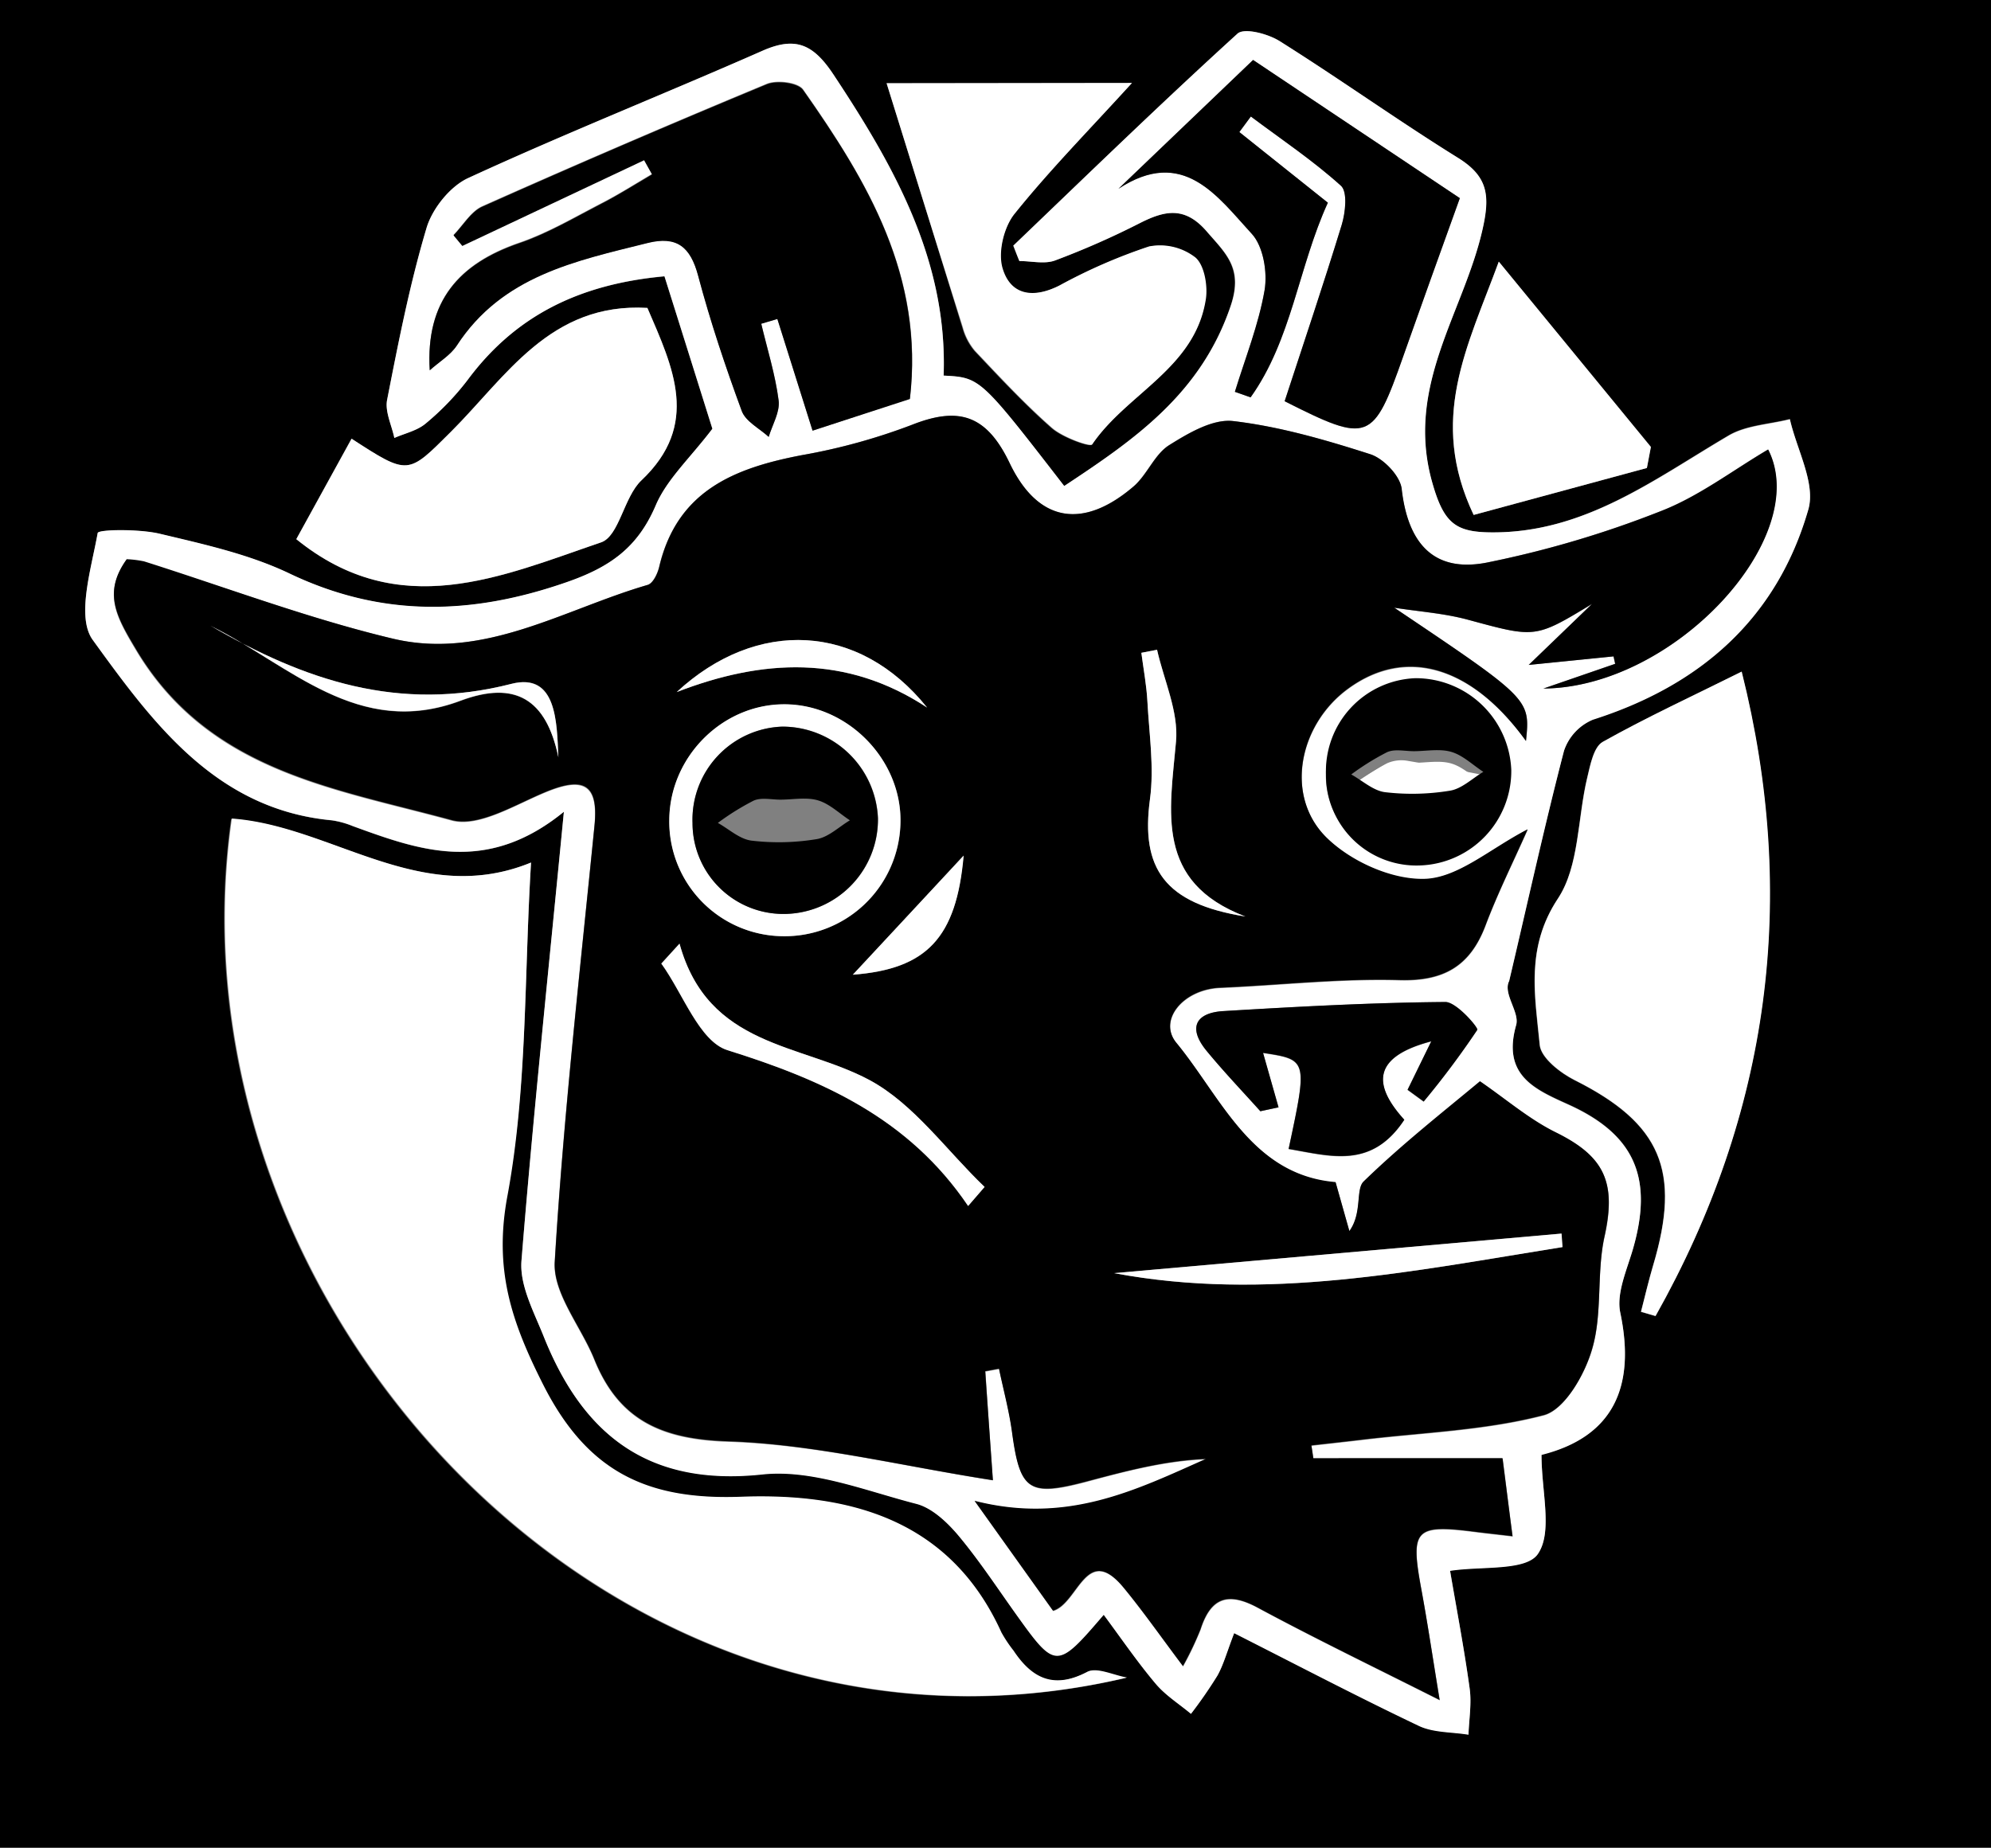 <svg id="Layer_1" data-name="Layer 1" xmlns="http://www.w3.org/2000/svg" width="328.58" height="305" viewBox="0 0 328.58 305">
  <rect x="0" y="0" width="328.58" height="305" fill="#808080" stroke="none"/>
  <title>Black_Background</title>
  <g>
    <path d="M0,0V305H328.58V0ZM93.06,134c-12.77,10.43-23.8,6.41-34.85,2.38a14.63,14.63,0,0,0-3.45-.95c-19.08-1.82-29.52-16.05-39.45-29.77-2.75-3.79-.24-11.77.81-17.65.11-.61,6.85-.69,10.25.12,7.25,1.73,14.72,3.37,21.4,6.56,15.24,7.28,30.06,6.9,45.76,1.43,7.1-2.47,11.72-5.67,14.68-12.66,1.84-4.32,5.64-7.77,9.36-12.66-2.37-7.55-5.21-16.6-7.91-25.17C95.55,46.9,85,52.15,77.14,62.74a43.84,43.84,0,0,1-6.88,7.14c-1.4,1.19-3.43,1.62-5.18,2.39-.44-2.11-1.58-4.36-1.19-6.3,1.86-9.48,3.72-19,6.47-28.23,1-3.25,3.91-7,6.91-8.35,16-7.36,32.43-13.9,48.56-21,5.46-2.41,8.39-1.11,11.71,3.91C147.62,27.49,156.4,43.05,155.73,62c6.05.34,6.05.34,19.9,18.25,11.57-7.65,22.6-15.25,27.48-29.83,2-6.15-.82-8.54-4-12.24-3.61-4.16-6.92-3.43-11-1.36a135.46,135.46,0,0,1-14,6.17c-1.74.65-3.92.1-5.9.1-.33-.84-.65-1.69-1-2.54,12.28-11.72,24.47-23.56,37-35,1.12-1,5.07,0,7,1.27,9.9,6.23,19.43,13.05,29.36,19.22,5,3.1,5.35,6.25,4.05,11.93-3.13,13.71-12.79,25.77-8.27,41.7,1.89,6.68,3.83,8.15,9.62,8.21,15.37.17,26.93-8.74,39.26-16,2.91-1.73,6.74-1.86,10.15-2.73,1.13,5,4.28,10.58,3.05,14.88-5.2,18.08-17.91,29.09-35.56,34.71a8.5,8.5,0,0,0-4.77,5.15c-3.27,12.61-6.09,25.33-9.05,38-1.07,2.06,1.75,5.14,1.16,7.25-2.35,8.34,3.1,10.65,8.63,13.15,10.9,4.93,14.05,12.06,10.64,23.84-1,3.45-2.76,7.29-2.09,10.5,2.6,12.41-1.28,20.53-13,23.47,0,6.08,1.88,12.76-.6,16.36-2,2.86-9.28,2-14.49,2.78,1.09,6.37,2.33,12.87,3.23,19.41.35,2.49-.1,5.09-.19,7.64-2.75-.45-5.78-.31-8.2-1.46-10.12-4.82-20.06-10-30.47-15.3-1.21,3.17-1.75,5.24-2.76,7a75.57,75.57,0,0,1-4.37,6.32c-2-1.64-4.22-3-5.85-5-3-3.58-5.67-7.47-8.55-11.35-7.74,9-7.95,9-14.45-.07-3.15-4.41-6.14-9-9.61-13.11-1.82-2.17-4.3-4.48-6.88-5.14-8.38-2.16-17.16-5.73-25.39-4.85-18.8,2-29.63-6.48-36.15-22.92-1.59-4-3.92-8.32-3.61-12.31C88,184.44,90.47,160.78,93.06,134Zm-5.42,8.41c-1.14,18.47-.59,37.08-4,54.92-2.32,12.22.61,20.85,5.81,31.17,7.24,14.39,17,19.21,32.69,18.63,17.66-.65,34.5,3.55,43,22.4a22.46,22.46,0,0,0,2,3c3.08,4.64,6.7,6.37,12.17,3.51,1.6-.84,4.34.56,6.56.93-84.6,20-159.11-61.38-147.72-141.79C54.78,136.31,69.43,149.84,87.64,142.38Zm185.58,74.85-2.43-.7c.67-2.55,1.28-5.12,2-7.64,4.67-15.65,1.26-23.45-12.89-30.57-2.4-1.2-5.62-3.7-5.82-5.85-.78-8.11-2.35-16.05,3-24.15,3.53-5.34,3.23-13.24,4.84-19.95.5-2.1,1.06-5.07,2.55-5.91,7.32-4.11,14.95-7.64,22.93-11.6Q301.42,167,273.22,217.23ZM106.84,50.83c4.26,9.89,8.76,19.24-1,28.48-2.9,2.75-3.67,9.21-6.66,10.23C82.75,95.14,65.92,102.81,48.9,89L58,72.42c9.4,6.09,9.26,6,16.35-1.1C83.54,62.19,90.78,49.89,106.84,50.83Zm39.48-37.09h40.41c-7.12,7.82-13.6,14.41-19.36,21.58-1.76,2.19-2.74,6.35-2,9,1.34,4.55,5.16,5,9.42,2.84a90,90,0,0,1,14.76-6.43,9.51,9.51,0,0,1,7.63,1.81c1.48,1.24,2.07,4.63,1.74,6.86-1.7,11.43-13,15.53-18.75,24-.31.46-4.85-1.16-6.63-2.73-4.49-3.94-8.59-8.36-12.71-12.72a10,10,0,0,1-2-3.82C154.75,40.86,150.64,27.62,146.32,13.74ZM243.2,85c-7.49-15.81-1.09-27.54,4.15-41.81l25.1,30.59-.66,3.47Z"/>
    <path d="M93.06,134c-2.59,26.81-5.11,50.47-7,74.17-.31,4,2,8.32,3.61,12.31,6.52,16.44,17.35,24.93,36.15,22.92,8.23-.88,17,2.69,25.39,4.85,2.58.66,5.06,3,6.88,5.14,3.47,4.14,6.46,8.7,9.61,13.11,6.5,9.09,6.71,9.11,14.45.07,2.88,3.88,5.53,7.77,8.55,11.35,1.63,1.94,3.88,3.34,5.85,5a75.57,75.57,0,0,0,4.37-6.32c1-1.8,1.55-3.87,2.76-7,10.41,5.27,20.35,10.48,30.47,15.3,2.42,1.15,5.45,1,8.2,1.46.09-2.55.54-5.15.19-7.64-.9-6.54-2.14-13-3.23-19.41,5.21-.81,12.52.08,14.49-2.78,2.48-3.6.6-10.28.6-16.36,11.72-2.94,15.6-11.06,13-23.47-.67-3.21,1.09-7.05,2.09-10.5,3.41-11.78.26-18.91-10.64-23.84-5.53-2.5-11-4.81-8.63-13.15.59-2.11-2.23-5.19-1.16-7.25,3-12.69,5.78-25.41,9.05-38a8.5,8.5,0,0,1,4.77-5.15c17.65-5.62,30.36-16.63,35.56-34.71,1.23-4.3-1.92-9.88-3.05-14.88-3.41.87-7.24,1-10.15,2.73C273,79.14,261.4,88.05,246,87.88c-5.79-.06-7.73-1.53-9.62-8.21-4.52-15.93,5.14-28,8.27-41.7,1.3-5.68.95-8.83-4.05-11.93-9.93-6.17-19.46-13-29.36-19.22-1.93-1.23-5.88-2.28-7-1.27-12.56,11.41-24.75,23.25-37,35,.32.85.64,1.7,1,2.54,2,0,4.16.55,5.9-.1a135.46,135.46,0,0,0,14-6.17c4.09-2.07,7.4-2.8,11,1.36,3.21,3.7,6.08,6.09,4,12.24C198.23,65,187.2,72.57,175.63,80.22,161.78,62.31,161.78,62.31,155.73,62c.67-18.92-8.11-34.48-18.19-49.71-3.32-5-6.25-6.32-11.71-3.91C109.7,15.49,93.3,22,77.27,29.39c-3,1.38-6,5.1-6.91,8.35C67.61,47,65.75,56.49,63.89,66c-.39,1.94.75,4.19,1.19,6.3,1.75-.77,3.78-1.2,5.18-2.39a43.84,43.84,0,0,0,6.88-7.14C85,52.15,95.55,46.9,109.66,45.6c2.7,8.57,5.54,17.62,7.91,25.17-3.72,4.89-7.52,8.34-9.36,12.66-3,7-7.58,10.19-14.68,12.66-15.7,5.47-30.52,5.85-45.76-1.43-6.68-3.19-14.15-4.83-21.4-6.56-3.4-.81-10.14-.73-10.25-.12-1.05,5.88-3.56,13.86-.81,17.65,9.93,13.72,20.37,28,39.45,29.77a14.63,14.63,0,0,1,3.45.95C69.26,140.38,80.29,144.4,93.06,134Zm70.8,110.37c-15.38-2.4-29.47-5.93-43.65-6.36-10.93-.34-18.07-3.43-22.16-13.58-2.19-5.41-6.83-10.88-6.52-16.08,1.44-24.07,4.17-48,6.56-72,.68-6.81-1.81-8.06-7.76-5.66-5.18,2.09-11.29,6-15.82,4.77-19.24-5.26-40-8-52-28-3.27-5.49-5.6-9.46-1.63-15a17.24,17.24,0,0,1,2.88.36C37.47,97,51,102.14,64.87,105.44c15,3.54,28.19-4.86,42-8.89.86-.25,1.64-1.86,1.9-3,3-12.61,12.51-16.32,23.61-18.43a99.17,99.17,0,0,0,18.11-5c7.7-3,12.29-1.65,16.11,6.34,4.74,9.9,12.21,10.9,20.45,3.84,2.24-1.93,3.44-5.26,5.83-6.79,3.19-2,7.25-4.42,10.63-4,7.65.9,15.22,3.1,22.6,5.47,2.18.7,4.92,3.56,5.18,5.7,1.07,9,5.31,13.87,14,12.2a168.4,168.4,0,0,0,28.75-8.5c6.27-2.42,11.84-6.71,17.73-10.18,7.35,14.41-15.42,39.29-37.08,39.46l11.84-4.08-.27-1.23-14,1.41L262.75,99.7c-9.4,5.72-9.36,5.59-20.42,2.62-4-1.07-8.14-1.34-12.22-2,22.45,15.13,22.45,15.13,21.74,22C242.9,110,232,106.78,222.48,113.75c-8.08,5.9-10.51,17.65-3.58,24.54,4,4,10.86,7.07,16.28,6.86s10.8-5,16.95-8.18c-2.41,5.44-4.95,10.5-6.93,15.78-2.56,6.82-6.94,9.3-14.26,9.09-9.84-.28-19.7.85-29.56,1.27-6.14.26-10.29,5.37-7.22,9.1,7.41,9,12.4,21.83,26.27,23,.79,2.79,1.53,5.43,2.28,8.07,2.15-3,1-6.87,2.34-8.17,6.28-6.11,13.23-11.51,19.21-16.55,4.29,2.94,8.13,6.27,12.53,8.44,8.09,4,10,8.31,8,17.27-1.31,6-.32,12.57-2,18.39-1.23,4.23-4.57,10.06-8,11-9.69,2.53-19.95,2.86-30,4.06-2.78.33-5.57.63-8.35.95l.32,2.11H248c.52,4,1,8.08,1.65,12.87-2.89-.34-4.6-.52-6.3-.74-9.82-1.24-10.57-.39-8.78,9.36,1,5.57,1.86,11.17,3.05,18.42-11-5.54-20.6-10.18-30-15.24-4.91-2.65-7.76-1.73-9.47,3.58a53.26,53.26,0,0,1-2.89,6.06c-3.63-4.83-6.55-9-9.79-12.95-6.18-7.48-7.48,2.58-11.65,3.81l-12.94-18.13c15.33,3.92,26.68-1.82,38.17-6.92-6.85.27-13.35,2-19.86,3.76-9.41,2.47-10.84,1.42-12.14-8.18-.48-3.53-1.42-7-2.15-10.48l-2.27.42C163,232.12,163.4,237.85,163.86,244.34ZM134.1,71.09c-2.08-6.63-3.95-12.55-5.81-18.47l-2.66.79c1,4.22,2.32,8.4,2.87,12.68.24,1.91-1,4-1.64,6-1.53-1.41-3.81-2.54-4.45-4.29-2.7-7.34-5.17-14.79-7.2-22.34-1.28-4.77-3.52-6.58-8.34-5.38-11.9,3-24,5.41-31.47,16.87-1,1.58-2.85,2.64-4.47,4.09-.7-11.48,4.94-17.61,14.8-21,4.77-1.64,9.21-4.28,13.73-6.61,2.79-1.44,5.45-3.14,8.16-4.73l-1.31-2.35-30,14.15-1.45-1.75c1.58-1.62,2.86-3.9,4.77-4.74q23.34-10.39,46.92-20.19c1.67-.69,5.19-.26,6,.95,10.58,15.11,20,30.76,17.62,51Zm72.29-5.5-2.6-.91c1.71-5.58,3.93-11.06,4.9-16.77.5-3-.21-7.25-2.11-9.31-5.67-6.17-11.3-14.46-22-7.44L206.8,9.9l34.12,22.81c-3.28,9.15-6.36,17.61-9.34,26.11-5,14.13-5.69,14.44-19.57,7.41,3.16-9.66,6.44-19.32,9.41-29.09.62-2,1-5.47-.11-6.47-4.63-4.18-9.86-7.69-14.88-11.44l-1.9,2.57,14.61,11.66C214.28,44.11,213.17,56.09,206.39,65.59ZM211,182.79l-3,.65c-3-3.34-6.07-6.57-8.9-10-3.12-3.82-1.73-6.26,2.81-6.53,12.2-.73,24.41-1.4,36.62-1.5,1.83,0,5.49,4.26,5.27,4.6a142.76,142.76,0,0,1-8.86,11.86l-2.66-1.94,3.91-8c-9.75,2.57-9.67,7.19-4.45,12.95-5.41,8.19-12.14,6-19.09,4.82,3.14-14.73,3.14-14.73-4.22-15.86ZM233.43,114c8.15-.05,14.64,6,14.78,13.72s-6.07,14-14.22,14.26c-8.65.24-15.29-6-15.18-14.15C218.92,120,225.2,114.09,233.43,114Z" style="fill: #fff"/>
    <path d="M87.64,142.38c-18.21,7.46-32.86-6.07-49.37-7.26C26.88,215.53,101.39,296.89,186,276.91c-2.22-.37-5-1.77-6.56-.93-5.47,2.86-9.09,1.13-12.17-3.51a22.46,22.46,0,0,1-2-3c-8.54-18.85-25.38-23.05-43-22.4-15.65.58-25.45-4.24-32.69-18.63-5.2-10.32-8.13-18.95-5.81-31.17C87.05,179.46,86.5,160.85,87.64,142.38Z" style="fill: #fff"/>
    <path d="M273.22,217.23Q301.51,167,287.44,110.86c-8,4-15.61,7.49-22.93,11.6-1.49.84-2.05,3.81-2.55,5.91-1.61,6.71-1.31,14.61-4.84,19.95-5.36,8.1-3.79,16-3,24.15.2,2.15,3.42,4.65,5.82,5.85,14.15,7.12,17.56,14.92,12.89,30.57-.75,2.52-1.36,5.09-2,7.64Z" style="fill: #fff"/>
    <path d="M106.84,50.83c-16.06-.94-23.3,11.36-32.46,20.49-7.09,7.05-6.95,7.19-16.35,1.1L48.9,89c17,13.8,33.85,6.13,50.29.53,3-1,3.76-7.48,6.66-10.23C115.6,70.07,111.1,60.72,106.84,50.83Z" style="fill: #fff"/>
    <path d="M146.32,13.74c4.32,13.88,8.43,27.12,12.6,40.34a10,10,0,0,0,2,3.82c4.12,4.36,8.22,8.78,12.71,12.72,1.78,1.57,6.32,3.19,6.63,2.73,5.74-8.45,17-12.55,18.75-24,.33-2.23-.26-5.62-1.74-6.86a9.51,9.51,0,0,0-7.63-1.81,90,90,0,0,0-14.76,6.43c-4.26,2.17-8.08,1.71-9.42-2.84-.78-2.62.2-6.78,2-9,5.76-7.17,12.24-13.76,19.36-21.58Z" style="fill: #fff"/>
    <path d="M243.2,85l28.59-7.75.66-3.47-25.1-30.59C242.11,57.43,235.71,69.16,243.2,85Z" style="fill: #fff"/>
    <path d="M163.86,244.34c-.46-6.49-.87-12.22-1.27-18l2.27-.42c.73,3.49,1.67,6.95,2.15,10.48,1.3,9.6,2.73,10.65,12.14,8.18,6.51-1.71,13-3.49,19.86-3.76-11.49,5.1-22.84,10.84-38.17,6.92l12.94,18.13c4.17-1.23,5.47-11.29,11.65-3.81,3.24,3.93,6.16,8.12,9.79,12.95a53.26,53.26,0,0,0,2.89-6.06c1.71-5.31,4.56-6.23,9.47-3.58,9.4,5.06,19,9.7,30,15.24-1.19-7.25-2-12.85-3.05-18.42-1.79-9.75-1-10.6,8.78-9.36,1.7.22,3.41.4,6.3.74-.62-4.79-1.13-8.82-1.65-12.87H216.74l-.32-2.11c2.78-.32,5.57-.62,8.35-.95,10-1.2,20.29-1.53,30-4.06,3.47-.9,6.81-6.73,8-11,1.7-5.82.71-12.39,2-18.39,2-9,.07-13.29-8-17.27-4.4-2.17-8.24-5.5-12.53-8.44-6,5-12.93,10.44-19.21,16.55-1.33,1.3-.19,5.19-2.34,8.17-.75-2.64-1.49-5.28-2.28-8.07-13.87-1.17-18.86-14-26.27-23-3.07-3.73,1.08-8.84,7.22-9.1,9.86-.42,19.72-1.55,29.56-1.27,7.32.21,11.7-2.27,14.26-9.09,2-5.28,4.52-10.34,6.93-15.78-6.15,3.18-11.46,8-16.95,8.18s-12.28-2.9-16.28-6.86c-6.93-6.89-4.5-18.64,3.58-24.54,9.54-7,20.42-3.77,29.37,8.64.71-6.92.71-6.92-21.74-22,4.08.64,8.26.91,12.22,2,11.06,3,11,3.1,20.42-2.62L252.3,109.76l14-1.41.27,1.23-11.84,4.08c21.66-.17,44.43-25,37.08-39.46-5.89,3.47-11.46,7.76-17.73,10.18a168.4,168.4,0,0,1-28.75,8.5c-8.71,1.67-13-3.16-14-12.2-.26-2.14-3-5-5.18-5.7-7.38-2.37-14.95-4.57-22.6-5.47-3.38-.4-7.44,2-10.63,4-2.39,1.53-3.59,4.86-5.83,6.79-8.24,7.06-15.71,6.06-20.45-3.84-3.82-8-8.41-9.39-16.11-6.34a99.17,99.17,0,0,1-18.11,5c-11.1,2.11-20.64,5.82-23.61,18.43-.26,1.11-1,2.72-1.9,3-13.8,4-27,12.43-42,8.89C51,102.14,37.47,97,23.79,92.67a17.24,17.24,0,0,0-2.88-.36c-4,5.56-1.64,9.53,1.63,15,12,20,32.73,22.79,52,28.05,4.53,1.24,10.64-2.68,15.82-4.77,6-2.4,8.44-1.15,7.76,5.66-2.39,24-5.12,48-6.56,72-.31,5.2,4.33,10.67,6.52,16.08,4.09,10.15,11.23,13.24,22.16,13.58C134.39,238.41,148.48,241.94,163.86,244.34Zm-34.8-89.8a18.93,18.93,0,0,1-18.59-19.25c.1-10.39,8.75-19.07,19-19,10.58,0,19.58,9.37,19.14,19.88A19.12,19.12,0,0,1,129.06,154.54Zm54.81,55.62,73.8-6.53.16,2.23C233.35,209.77,209,214.88,183.87,210.16Zm-21.38-14.23-2.74,3.14c-9.8-14.5-24-20.81-39.7-25.71-4.66-1.46-7.34-9.35-10.93-14.3,1-1.09,2-2.19,3-3.29,4.72,17.13,20,16.43,31.34,22.51C150.81,182.21,156.21,189.92,162.49,195.93ZM153,116.8c-13.35-8.8-27.18-8-41.32-2.56C124.9,102,141.8,102.84,153,116.8Zm52.53,34.49c-13.36-2.13-17.29-7.94-15.74-19.36.71-5.26-.13-10.74-.42-16.1-.15-2.7-.66-5.38-1-8.07l2.59-.5c1.13,5,3.56,10.2,3.13,15.11C193.06,134,190.57,145.57,205.53,151.29ZM92.15,125c-2-9.63-7.19-12.65-16.13-9.3-16.92,6.33-28.2-5.92-41.29-12.41,15.46,9,31.15,14.34,49.65,9.6C91.88,110.92,91.89,119.14,92.15,125Zm48.58,36L159,141.24C157.84,154.83,152.93,160,140.73,160.9Z"/>
    <path d="M134.1,71.09l16.06-5.22c2.34-20.28-7-35.93-17.62-51-.84-1.21-4.36-1.64-6-.95q-23.6,9.77-46.92,20.19c-1.91.84-3.19,3.12-4.77,4.74l1.45,1.75,30-14.15,1.31,2.35c-2.71,1.59-5.37,3.29-8.16,4.73-4.52,2.33-9,5-13.73,6.61-9.86,3.37-15.5,9.5-14.8,21,1.62-1.45,3.43-2.51,4.47-4.09C82.88,45.53,95,43.08,106.87,40.12c4.82-1.2,7.06.61,8.34,5.38,2,7.55,4.5,15,7.2,22.34.64,1.75,2.92,2.88,4.45,4.29.59-2,1.88-4.13,1.64-6-.55-4.28-1.87-8.46-2.87-12.68l2.66-.79C130.15,58.54,132,64.46,134.1,71.09Z"/>
    <path d="M206.39,65.59c6.78-9.5,7.89-21.48,12.75-32.13L204.53,21.8l1.9-2.57c5,3.75,10.25,7.26,14.88,11.44,1.1,1,.73,4.44.11,6.47-3,9.77-6.25,19.43-9.41,29.09,13.88,7,14.61,6.72,19.57-7.41,3-8.5,6.06-17,9.34-26.11L206.8,9.9,184.59,31.16c10.69-7,16.32,1.27,22,7.44,1.9,2.06,2.61,6.35,2.11,9.31-1,5.71-3.19,11.19-4.9,16.77Z"/>
    <path d="M211,182.79l-2.55-9c7.36,1.13,7.36,1.13,4.22,15.86,6.95,1.17,13.68,3.37,19.09-4.82-5.22-5.76-5.3-10.38,4.45-12.95l-3.91,8,2.66,1.94A142.76,142.76,0,0,0,243.8,170c.22-.34-3.44-4.62-5.27-4.6-12.21.1-24.42.77-36.62,1.5-4.54.27-5.93,2.71-2.81,6.53,2.83,3.45,5.92,6.68,8.9,10Z"/>
    <path d="M129.06,154.54a19.12,19.12,0,0,0,19.53-18.41c.44-10.51-8.56-19.86-19.14-19.88-10.23,0-18.88,8.65-19,19A18.93,18.93,0,0,0,129.06,154.54Zm-14.77-18.68a15.37,15.37,0,0,1,14.81-15.92,15.8,15.8,0,0,1,15.81,15.12,15.6,15.6,0,0,1-15,15.79A15,15,0,0,1,114.29,135.86Z" style="fill: #fff"/>
    <path d="M183.87,210.16c25.11,4.72,49.48-.39,74-4.3l-.16-2.23Z" style="fill: #fff"/>
    <path d="M162.49,195.93c-6.28-6-11.68-13.72-19-17.65-11.39-6.08-26.62-5.38-31.34-22.51-1,1.1-2,2.2-3,3.29,3.59,4.95,6.27,12.84,10.93,14.3,15.66,4.9,29.9,11.21,39.7,25.71Z" style="fill: #fff"/>
    <path d="M153,116.8c-11.2-14-28.1-14.78-41.32-2.56C125.82,108.77,139.65,108,153,116.8Z" style="fill: #fff"/>
    <path d="M205.53,151.29c-15-5.72-12.47-17.28-11.45-28.92.43-4.91-2-10.07-3.13-15.11l-2.59.5c.35,2.69.86,5.37,1,8.07.29,5.36,1.13,10.84.42,16.1C188.24,143.35,192.17,149.16,205.53,151.29Z" style="fill: #fff"/>
    <path d="M92.15,125c-.26-5.81-.27-14-7.77-12.11-18.5,4.74-34.19-.59-49.65-9.6C47.82,109.73,59.1,122,76,115.65,85,112.3,90.14,115.32,92.15,125Z" style="fill: #fff"/>
    <path d="M140.73,160.9c12.2-.94,17.11-6.07,18.31-19.66Z" style="fill: #fff"/>
    <path d="M233.42,134.12l12.35-6c-4.46-.85-8.9-1.77-13.37-2.51a5.84,5.84,0,0,0-3.47.38c-2.13,1.11-4.06,2.57-6.08,3.89a67.56,67.56,0,0,0,6.38,2.9c1,.35,2.33-.07,3.51-.14Z" style="fill: #fff"/>
    <path d="M114.29,135.86a15,15,0,0,0,15.59,15,15.6,15.6,0,0,0,15-15.79,15.8,15.8,0,0,0-15.81-15.12A15.37,15.37,0,0,0,114.29,135.86ZM128.77,132V132c2.09,0,4.31-.45,6.23.12s3.52,2.16,5.26,3.29c-1.82,1.09-3.55,2.8-5.5,3.11a38.3,38.3,0,0,1-10.69.25c-2-.23-3.74-1.9-5.6-2.93a41.52,41.52,0,0,1,5.87-3.66C125.61,131.59,127.28,132,128.77,132Z"/>
    <path d="M233.31,126c-1.49,0-3.17-.44-4.43.1a41.61,41.61,0,0,0-5.88,3.66c1.86,1,3.65,2.7,5.6,2.93a38.29,38.29,0,0,0,10.69-.25c2-.31,3.68-2,5.51-3.11-1.75-1.13-3.36-2.72-5.27-3.29s-4.14-.12-6.22-.12Z" style="fill: #fff"/>
    <path d="M218.83,127.86a14.93,14.93,0,0,0,15.58,15,15.6,15.6,0,0,0,15-15.79,15.8,15.8,0,0,0-15.81-15.12A15.36,15.36,0,0,0,218.83,127.86ZM233.31,124V124c2.08,0,4.3-.45,6.22.12s3.52,2.16,5.27,3.29c-1.83,1.09-3.56,2.8-5.51,3.11a38.29,38.29,0,0,1-10.69.25c-1.95-.23-3.74-1.9-5.6-2.93a41.61,41.61,0,0,1,5.88-3.66C230.14,123.59,231.82,124,233.31,124Z"/>
  </g>
</svg>
